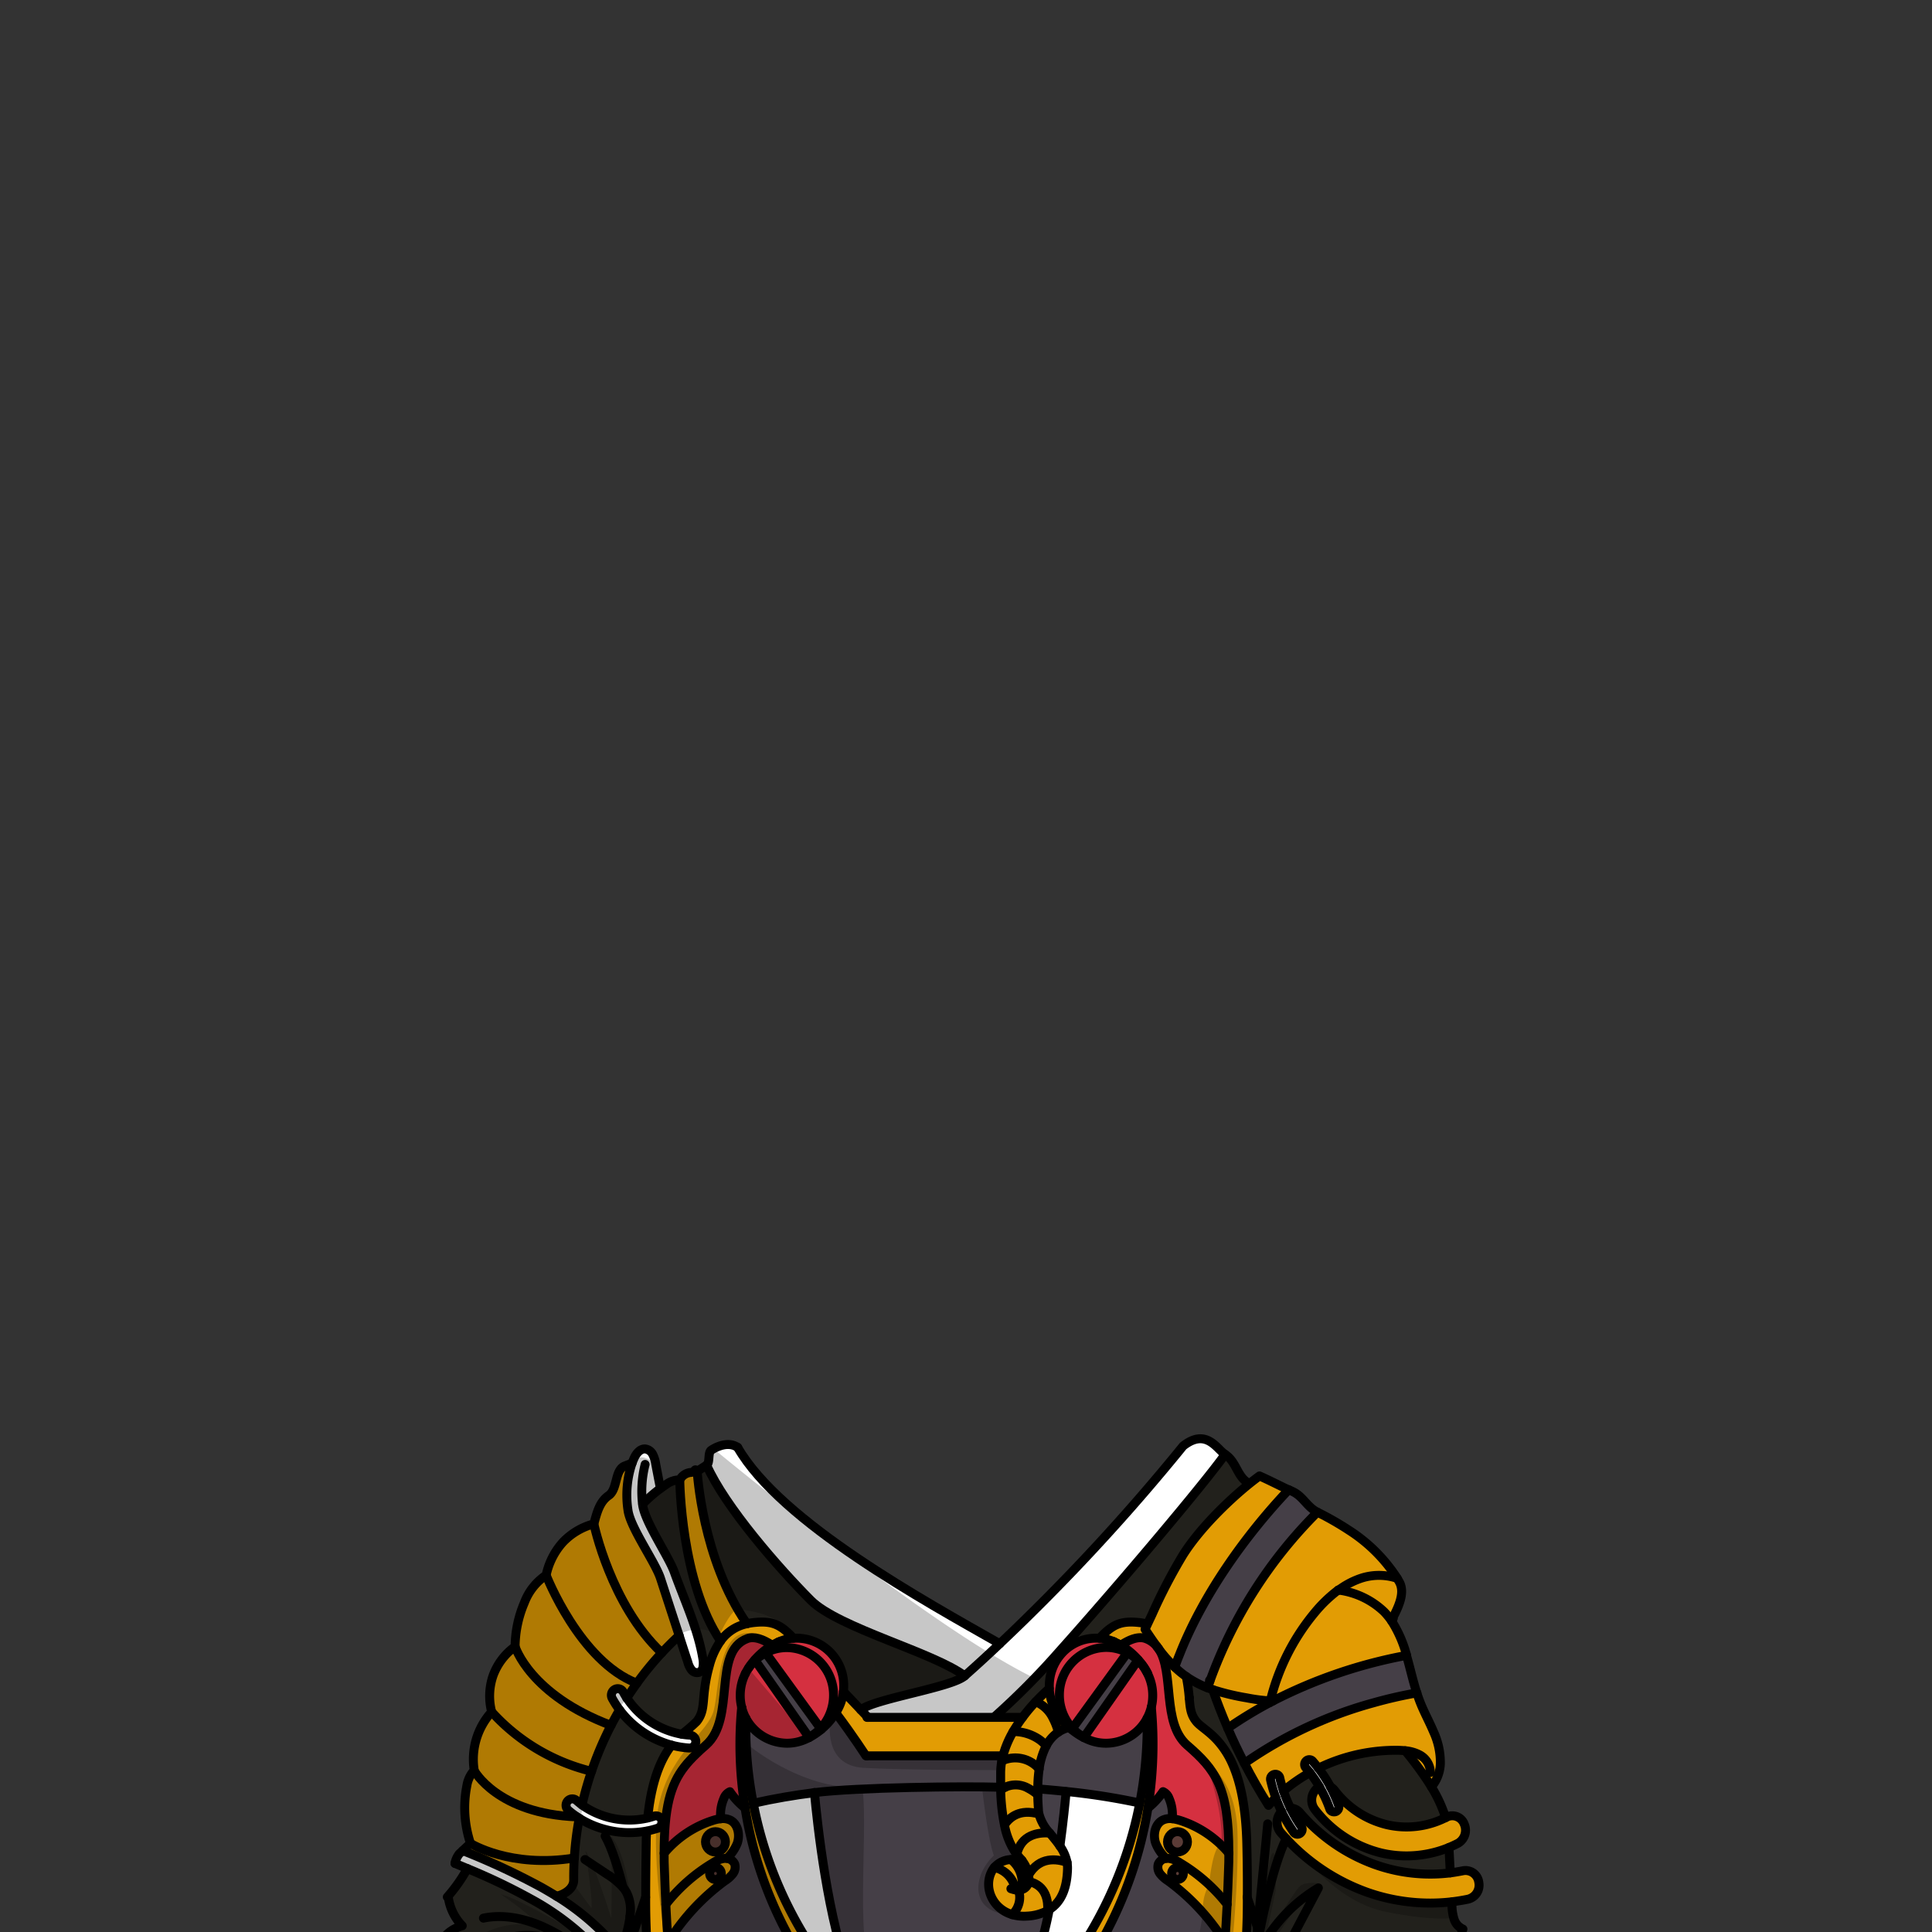 <svg xmlns="http://www.w3.org/2000/svg" viewBox="0 0 432 432">
  <rect x="0" y="0" width="432" height="432" fill="#333333" stroke="none"/>
  <defs>
    <style>.GUNDAN_DESERT_FOX_OUTFIT_DESERT_FOX_OUTFIT_15_cls-1{isolation:isolate;}.GUNDAN_DESERT_FOX_OUTFIT_DESERT_FOX_OUTFIT_15_cls-2{fill:#fff;}.GUNDAN_DESERT_FOX_OUTFIT_DESERT_FOX_OUTFIT_15_cls-3{fill:#e29c04;}.GUNDAN_DESERT_FOX_OUTFIT_DESERT_FOX_OUTFIT_15_cls-4{fill:#5b3c37;}.GUNDAN_DESERT_FOX_OUTFIT_DESERT_FOX_OUTFIT_15_cls-5{fill:#d53040;}.GUNDAN_DESERT_FOX_OUTFIT_DESERT_FOX_OUTFIT_15_cls-6{fill:#453f47;}.GUNDAN_DESERT_FOX_OUTFIT_DESERT_FOX_OUTFIT_15_cls-7{fill:#22211c;}.GUNDAN_DESERT_FOX_OUTFIT_DESERT_FOX_OUTFIT_15_cls-8{fill:none;stroke:#000;stroke-linecap:round;stroke-linejoin:round;stroke-width:2px;}.GUNDAN_DESERT_FOX_OUTFIT_DESERT_FOX_OUTFIT_15_cls-9{opacity:0.22;mix-blend-mode:multiply;}</style>
  </defs>
  <g class="GUNDAN_DESERT_FOX_OUTFIT_DESERT_FOX_OUTFIT_15_cls-1">
    <g id="outfit">
      <path class="GUNDAN_DESERT_FOX_OUTFIT_DESERT_FOX_OUTFIT_15_cls-2" d="M154.26,388a15.31,15.31,0,0,1-1.79-.2,18.68,18.68,0,0,1-12.32-8.08c-.29-.43-.54-.87-.79-1.33a1.39,1.39,0,0,0-1.91-.56,1.47,1.47,0,0,0-.55,2,21.39,21.39,0,0,0,1.64,2.56,21.71,21.71,0,0,0,11.63,7.89,20.14,20.14,0,0,0,3.93.64h.08a1.42,1.42,0,0,0,1.4-1.36A1.43,1.43,0,0,0,154.26,388Z" />
      <path class="GUNDAN_DESERT_FOX_OUTFIT_DESERT_FOX_OUTFIT_15_cls-2" d="M146.21,406.09c-.46.15-.92.27-1.38.39a18.36,18.36,0,0,1-14.68-2.94c-.42-.3-.83-.62-1.21-1a1.38,1.38,0,0,0-2,.18,1.46,1.46,0,0,0,.17,2,19.64,19.64,0,0,0,1.93,1.47l.46.3a21.07,21.07,0,0,0,6.12,2.6,20.85,20.85,0,0,0,9,.3,17.4,17.4,0,0,0,2.46-.63l.08,0A1.45,1.45,0,0,0,148,407,1.39,1.39,0,0,0,146.21,406.09Z" />
      <path class="GUNDAN_DESERT_FOX_OUTFIT_DESERT_FOX_OUTFIT_15_cls-2" d="M124.45,424c-1.12-.7-2.25-1.37-3.4-2a162.16,162.16,0,0,0-17.58-8.19l-.77.71a5.17,5.17,0,0,0-.91,1.85l-.05.3,2.76,1.16a135.33,135.33,0,0,1,14.07,6.72,58.59,58.59,0,0,1,16.28,12.93s1.36,1.89,2.68,3.85l.66.48a4.53,4.53,0,0,1,1.64-3c-1.29-2.16-2.49-3.88-2.49-3.88A55.89,55.89,0,0,0,124.45,424Z" />
      <path class="GUNDAN_DESERT_FOX_OUTFIT_DESERT_FOX_OUTFIT_15_cls-2" d="M157.18,371.13c-1.08-6.81-4.09-13.12-6.42-19.6-1.32-3.68-6.72-11.36-7.11-15.24a35,35,0,0,1,4-3.48q-.54-2.74-1.06-5.49a6.85,6.85,0,0,0-.67-2.14,2.2,2.2,0,0,0-1.74-1.2c-1.16,0-2,1.11-2.46,2.19-.15.32-.28.66-.41,1a22.33,22.33,0,0,0-.91,10.53c.52,3.88,6,11.45,7.25,15.16q2.09,6.43,4.19,12.86c.65,2,1.29,4,1.94,5.94a4.76,4.76,0,0,0,.82,1.73,1.58,1.58,0,0,0,1.69.55,1.54,1.54,0,0,0,.89-1.31A5.3,5.3,0,0,0,157.18,371.13Z" />
      <path class="GUNDAN_DESERT_FOX_OUTFIT_DESERT_FOX_OUTFIT_15_cls-3" d="M155.86,329c-.58-.87-.35.18-1.38.24a3.08,3.08,0,0,0-2.48,1.66s.21,22.8,9.12,36a9.6,9.6,0,0,1,5.84-3.85C157,348.65,155.86,329,155.86,329Z" />
      <path class="GUNDAN_DESERT_FOX_OUTFIT_DESERT_FOX_OUTFIT_15_cls-3" d="M140.42,337.69a22.33,22.33,0,0,1,.91-10.53l-1.62.63c-2.32.9-1.55,5.19-3.61,6.61s-2.64,3.88-3.31,6.34a14.83,14.83,0,0,0-6.93,4.1,15.93,15.93,0,0,0-3.74,7.37,12.83,12.83,0,0,0-4.87,6.15,25.46,25.46,0,0,0-2.07,9.82,13.81,13.81,0,0,0-4.92,6.47,14,14,0,0,0-.32,8.13,15.8,15.8,0,0,0-3.9,13.08,6.52,6.52,0,0,0-1.65,3.45,25.37,25.37,0,0,0,.81,12.88c-.57.51-1.15,1.07-1.73,1.61A162.16,162.16,0,0,1,121.05,422c1.15.65,2.28,1.32,3.4,2,1.94-.46,3.85-1.76,3.83-3.61,0-1.65,0-3.3.14-4.95a71.48,71.48,0,0,1,1.1-8.89l-.46-.3a19.64,19.64,0,0,1-1.93-1.47,1.46,1.46,0,0,1-.17-2,1.38,1.38,0,0,1,2-.18c.38.33.79.65,1.21,1a75.77,75.77,0,0,1,6.48-17.74c.61-1.17,1.24-2.33,1.91-3.47a21.39,21.39,0,0,1-1.64-2.56,1.47,1.47,0,0,1,.55-2,1.39,1.39,0,0,1,1.91.56c.25.46.5.9.79,1.33.72-1.13,1.48-2.24,2.26-3.33a69.7,69.7,0,0,1,5.56-6.79q1.86-2,3.89-3.87-2.1-6.43-4.19-12.86C146.45,349.14,140.94,341.57,140.42,337.69Z" />
      <path class="GUNDAN_DESERT_FOX_OUTFIT_DESERT_FOX_OUTFIT_15_cls-3" d="M256,373.09a10,10,0,0,0-1.54-1.82l.08-.11A13.36,13.36,0,0,1,256,373.09Z" />
      <path class="GUNDAN_DESERT_FOX_OUTFIT_DESERT_FOX_OUTFIT_15_cls-3" d="M237,412.81c-.7-1-1.53-2-2.3-2.94a10.15,10.15,0,0,1-2.42-4.31,4.17,4.17,0,0,1-.1-.8c0-.85-.12-2.06-.15-3.44q0-.63,0-1.29a31.85,31.85,0,0,1,.31-4.48,16.07,16.07,0,0,1,1.57-5.16,8.2,8.2,0,0,1,2.72-3.09,7.5,7.5,0,0,1,2.46-1.05,14.44,14.44,0,0,1-2.72-3.25l-.14-.24-.05-.1a10.63,10.63,0,0,1-1.52-4.43,5.06,5.06,0,0,1-.05-.68,42.7,42.7,0,0,0-3.08,3,37.39,37.39,0,0,0-2.91,3.47,34.82,34.82,0,0,0-2.1,3.17,22,22,0,0,0-2.28,5.43c-.1.38-.19.76-.26,1.15a15.2,15.2,0,0,0-.25,2.62q0,1.69,0,3.21l1,0a6.51,6.51,0,0,0-.94.57,45.28,45.28,0,0,0,.83,7.75,16.75,16.75,0,0,0,2.72,6.65h0c.25.32.48.61.74.9a4.51,4.51,0,0,1,.4.47,9.05,9.05,0,0,0-2.44-.17,5.13,5.13,0,0,0-3.72,1.77,4.72,4.72,0,0,0-.62.95c-1.78,3.51.13,8.25,4.61,9.59a9.4,9.4,0,0,0,3.26.34,10.73,10.73,0,0,0,4.66-1.24l.36-.22c2.89-1.8,4-5.13,4.09-9.1a7.57,7.57,0,0,0-.1-1.45A9.4,9.4,0,0,0,237,412.81Z" />
      <path class="GUNDAN_DESERT_FOX_OUTFIT_DESERT_FOX_OUTFIT_15_cls-3" d="M163.36,407a3.85,3.85,0,0,0-2.2-.35,9.19,9.19,0,0,0-1.8.4,23.58,23.58,0,0,0-10.86,7.32c0,1.25,0,2.58.08,4,.09,2.71.19,5.17.3,7.41.16,3.33.33,6.14.51,8.48a49.24,49.24,0,0,1,12.71-13.72,7.11,7.11,0,0,0,1.74-1.54,2.43,2.43,0,0,0,.44-2.22,2.18,2.18,0,0,0-1.75-1.26,9.47,9.47,0,0,0,2.31-3.34C165.5,410.36,165.05,407.93,163.36,407ZM160,409.56a2.28,2.28,0,1,1-2.23,2.28A2.25,2.25,0,0,1,160,409.56Zm0,10.71a1.34,1.34,0,0,1-1.32-1.35,1.32,1.32,0,1,1,1.32,1.35Z" />
      <path class="GUNDAN_DESERT_FOX_OUTFIT_DESERT_FOX_OUTFIT_15_cls-3" d="M263.91,407.07a10,10,0,0,0-1.8-.4,3.75,3.75,0,0,0-2.19.35c-1.7.91-2.15,3.34-1.48,5.18a9.44,9.44,0,0,0,2.3,3.34A2.16,2.16,0,0,0,259,416.8a2.43,2.43,0,0,0,.43,2.22,7.11,7.11,0,0,0,1.74,1.54,49.31,49.31,0,0,1,12.71,13.7c.18-2.33.35-5.13.51-8.46.11-2.24.21-4.7.3-7.41.05-1.42.07-2.74.08-4h0A23.58,23.58,0,0,0,263.91,407.07Zm-.62,2.49a2.28,2.28,0,1,1-2.22,2.28A2.26,2.26,0,0,1,263.29,409.56Zm0,10.71a1.34,1.34,0,0,1-1.31-1.35,1.32,1.32,0,1,1,2.63,0A1.34,1.34,0,0,1,263.29,420.27Z" />
      <path class="GUNDAN_DESERT_FOX_OUTFIT_DESERT_FOX_OUTFIT_15_cls-3" d="M168.71,362.79a13,13,0,0,0-1.75.29,9.6,9.6,0,0,0-5.84,3.85,17.24,17.24,0,0,0-2.48,5.42c-.06.22-.12.42-.17.63-1.79,6.73-.47,9.19-2.69,11.95a35.84,35.84,0,0,1-3.31,2.85,15.31,15.31,0,0,0,1.79.2,1.43,1.43,0,0,1,1.32,1.52,1.42,1.42,0,0,1-1.4,1.36h-.08a20.14,20.14,0,0,1-3.93-.64c-2.26,2.91-4.48,7.65-5.34,16.26.46-.12.92-.24,1.38-.39A1.39,1.39,0,0,1,148,407a1.45,1.45,0,0,1-.84,1.78l-.08,0a17.4,17.4,0,0,1-2.46.63q-.09,1.31-.12,2.73-.16,6.81-.11,12a156.63,156.63,0,0,0,1,18.61h4.81c-.17-1.27-.48-4-.8-8.54-.18-2.34-.35-5.15-.51-8.48-.11-2.24-.21-4.7-.3-7.41-.05-1.42-.07-2.75-.08-4,0-2.51.08-4.7.26-6.65.72-8.14,3-11.83,6.88-15.54q1-1,2.19-2c6.79-5.92,1.39-20.89,9.24-23.82,1.54-.58,3.49.08,5.63,1.5l.52-.29c.37-.21.66-.34.85-.43l.09,0,.17-.08a9.92,9.92,0,0,1,3.08-.74C174.55,363.24,172.67,362.39,168.71,362.79Z" />
      <path class="GUNDAN_DESERT_FOX_OUTFIT_DESERT_FOX_OUTFIT_15_cls-3" d="M256.5,363.13a12.7,12.7,0,0,0-1.94-.34c-4-.4-5.84.45-8.7,3.54a9.92,9.92,0,0,1,3.08.74h0l.12.05.13.06.6.29.25.14.52.29h0c2.14-1.42,4.08-2.08,5.62-1.5a5.72,5.72,0,0,1,2.49,1.77c-.94-1.27-1.82-2.59-2.71-3.93C256.16,363.87,256.33,363.5,256.5,363.13Z" />
      <path class="GUNDAN_DESERT_FOX_OUTFIT_DESERT_FOX_OUTFIT_15_cls-3" d="M194.07,384l-1.59-1.68-3.89-4.1a10.63,10.63,0,0,1-1.52,4.43l0,.1-.14.24c3.92,5.21,6.74,9.61,6.74,9.61h30.64a22,22,0,0,1,2.28-5.43,34.82,34.82,0,0,1,2.1-3.17H194.07Z" />
      <path class="GUNDAN_DESERT_FOX_OUTFIT_DESERT_FOX_OUTFIT_15_cls-3" d="M278.79,412.19c-.21-8.27-1.47-13.75-3.11-17.53a19.51,19.51,0,0,0-3.41-5.42c-2-2.2-3.86-3.17-4.78-4.31-1.28-1.59-1.38-3.08-1.58-5.34h0a39.87,39.87,0,0,0-.66-4.71,21,21,0,0,1-2.56-2.11,32.17,32.17,0,0,1-3.62-4.1c3.56,5.26.68,16.59,6.37,21.55,6.27,5.44,9.36,9.3,9.33,24.17h0c0,1.25,0,2.57-.08,4-.09,2.71-.19,5.17-.3,7.41-.16,3.33-.33,6.13-.51,8.46-.32,4.55-.63,7.29-.79,8.56h4.8a156.63,156.63,0,0,0,1-18.61Q278.95,419,278.79,412.19Z" />
      <ellipse class="GUNDAN_DESERT_FOX_OUTFIT_DESERT_FOX_OUTFIT_15_cls-4" cx="159.98" cy="418.92" rx="1.31" ry="1.35" />
      <ellipse class="GUNDAN_DESERT_FOX_OUTFIT_DESERT_FOX_OUTFIT_15_cls-4" cx="159.98" cy="411.84" rx="2.23" ry="2.28" />
      <ellipse class="GUNDAN_DESERT_FOX_OUTFIT_DESERT_FOX_OUTFIT_15_cls-4" cx="263.29" cy="418.92" rx="1.31" ry="1.35" />
      <ellipse class="GUNDAN_DESERT_FOX_OUTFIT_DESERT_FOX_OUTFIT_15_cls-4" cx="263.29" cy="411.84" rx="2.23" ry="2.28" />
      <path class="GUNDAN_DESERT_FOX_OUTFIT_DESERT_FOX_OUTFIT_15_cls-5" d="M178.23,366.3c-.28,0-.55,0-.82,0a9.92,9.92,0,0,0-3.08.74l-.17.08-.09,0c-.19.09-.48.22-.85.43l-.52.29c-2.14-1.42-4.09-2.08-5.63-1.5-7.85,2.93-2.45,17.9-9.24,23.82q-1.17,1-2.19,2c-3.87,3.71-6.16,7.4-6.88,15.54-.18,1.95-.26,4.14-.26,6.65a23.58,23.58,0,0,1,10.86-7.32,9.19,9.19,0,0,1,1.8-.4,9.12,9.12,0,0,1,.72-4.59,2.59,2.59,0,0,1,1.33-1.46,15.92,15.92,0,0,0,3.39,3.65,88.51,88.51,0,0,1-.76-22.53A10.56,10.56,0,0,0,176,389.79a10.17,10.17,0,0,0,4.92-1.26l0,0-12.06-17.23a10.77,10.77,0,0,0-1.51,1.78,14.37,14.37,0,0,1,1.43-1.89l.08.11a10.32,10.32,0,0,1,2.35-1.69l12.27,16.91.16.21a14.87,14.87,0,0,0,3.24-3.7l.14-.24,0-.1a10.63,10.63,0,0,0,1.52-4.43,10.31,10.31,0,0,0,.07-1.24A10.56,10.56,0,0,0,178.23,366.3Zm-12.48,10.57a10.6,10.6,0,0,1,.54-1.79A10.6,10.6,0,0,0,165.75,376.87Z" />
      <path class="GUNDAN_DESERT_FOX_OUTFIT_DESERT_FOX_OUTFIT_15_cls-5" d="M265.44,390.22c-5.69-5-2.81-16.29-6.37-21.55l0,0-.32-.44,0,0a5.72,5.72,0,0,0-2.49-1.77c-1.54-.58-3.48.08-5.62,1.5h0l-.52-.29-.25-.14-.6-.29-.09,0,0,0-.12-.05h0a9.92,9.92,0,0,0-3.08-.74c-.27,0-.54,0-.82,0a10.3,10.3,0,0,0-7.72,3.5,10.77,10.77,0,0,0-2.71,7.19,5.33,5.33,0,0,0,0,.56,5.06,5.06,0,0,0,.05.68,10.63,10.63,0,0,0,1.52,4.43l.05.1.14.24a14.44,14.44,0,0,0,2.72,3.25l.52.45.16-.21,12.27-16.91a10.32,10.32,0,0,1,2.35,1.69l.08-.11a13.36,13.36,0,0,1,1.46,1.93,10.38,10.38,0,0,0-1.54-1.82L242.35,388.5l.05,0a10.17,10.17,0,0,0,4.92,1.26,10.41,10.41,0,0,0,9.18-5.59,11.12,11.12,0,0,0,.94-2.49,89.3,89.3,0,0,1-.76,22.57,16.34,16.34,0,0,0,3.38-3.66,2.59,2.59,0,0,1,1.33,1.46,9.14,9.14,0,0,1,.72,4.59,10,10,0,0,1,1.8.4,23.58,23.58,0,0,1,10.86,7.32C274.8,399.52,271.71,395.66,265.44,390.22ZM257,375.08a10.6,10.6,0,0,1,.54,1.79A10.6,10.6,0,0,0,257,375.08Z" />
      <path class="GUNDAN_DESERT_FOX_OUTFIT_DESERT_FOX_OUTFIT_15_cls-2" d="M299.33,403.69a32.08,32.08,0,0,0-1.84-4.16,31.13,31.13,0,0,0-2.69-4.16c-.4-.53-.81-1-1.25-1.53a1,1,0,0,0-1.49-.08,1.09,1.09,0,0,0-.07,1.52c.31.36.61.72.9,1.09a28.63,28.63,0,0,1,2.17,3.17,28.24,28.24,0,0,1,2.29,4.89,1,1,0,0,0,1,.71,1.12,1.12,0,0,0,.35-.06A1.11,1.11,0,0,0,299.33,403.69Z" />
      <path class="GUNDAN_DESERT_FOX_OUTFIT_DESERT_FOX_OUTFIT_15_cls-2" d="M288.54,404.27a30.63,30.63,0,0,1-1.56-3.8,29.74,29.74,0,0,1-.81-2.9,1,1,0,0,0-1.26-.8,1.07,1.07,0,0,0-.79,1.29,32.43,32.43,0,0,0,1.16,3.95c.38,1,.82,2.07,1.29,3.06a33.34,33.34,0,0,0,2.69,4.6,1,1,0,0,0,1.47.25,1.1,1.1,0,0,0,.24-1.51A29.93,29.93,0,0,1,288.54,404.27Z" />
      <path class="GUNDAN_DESERT_FOX_OUTFIT_DESERT_FOX_OUTFIT_15_cls-6" d="M256.5,384.2a10.41,10.41,0,0,1-9.18,5.59,10.17,10.17,0,0,1-4.92-1.26l-.05,0a16,16,0,0,1-2.72-1.8l-.52-.45a7.5,7.5,0,0,0-2.46,1.05,8.2,8.2,0,0,0-2.72,3.09,16.07,16.07,0,0,0-1.57,5.16,31.85,31.85,0,0,0-.31,4.48q0,.66,0,1.29c0,1.38.11,2.59.15,3.44a4.17,4.17,0,0,0,.1.8,10.15,10.15,0,0,0,2.42,4.31c.77.95,1.6,1.9,2.3,2.94.75-5.46,1.19-10,1.39-12.2a149.42,149.42,0,0,1,16.44,2.58A89.56,89.56,0,0,0,256.5,384.2Z" />
      <path class="GUNDAN_DESERT_FOX_OUTFIT_DESERT_FOX_OUTFIT_15_cls-6" d="M229.59,428.45a9.4,9.4,0,0,1-3.26-.34c-4.48-1.34-6.39-6.08-4.61-9.59a4.72,4.72,0,0,1,.62-.95,5.13,5.13,0,0,1,3.72-1.77,9.05,9.05,0,0,1,2.44.17,4.51,4.51,0,0,0-.4-.47c-.26-.29-.49-.58-.74-.9h0a16.75,16.75,0,0,1-2.72-6.65,45.28,45.28,0,0,1-.83-7.75l0-.61q0-1.51,0-3.21a15.2,15.2,0,0,1,.25-2.62c.07-.39.16-.77.26-1.15H193.62s-2.82-4.4-6.74-9.61a14.87,14.87,0,0,1-3.24,3.7,15.1,15.1,0,0,1-2.72,1.8l0,0a10.17,10.17,0,0,1-4.92,1.26,10.39,10.39,0,0,1-9.17-5.59,89,89,0,0,0,1.64,19h0c4.6-1.05,9.18-1.82,13.68-2.39.58,6.37,3,29.2,8.34,42h39.6A91,91,0,0,0,234.61,427l-.36.22A10.73,10.73,0,0,1,229.59,428.45Z" />
      <path class="GUNDAN_DESERT_FOX_OUTFIT_DESERT_FOX_OUTFIT_15_cls-6" d="M171.21,369.58a10.32,10.32,0,0,0-2.35,1.69l12.06,17.23a10.39,10.39,0,0,0,2.56-2Z" />
      <path class="GUNDAN_DESERT_FOX_OUTFIT_DESERT_FOX_OUTFIT_15_cls-6" d="M252.06,369.58l-12.27,16.91a10.39,10.39,0,0,0,2.56,2l12.06-17.23A10.32,10.32,0,0,0,252.06,369.58Z" />
      <path class="GUNDAN_DESERT_FOX_OUTFIT_DESERT_FOX_OUTFIT_15_cls-6" d="M166.6,404.27a15.92,15.92,0,0,1-3.39-3.65,2.59,2.59,0,0,0-1.33,1.46,9.12,9.12,0,0,0-.72,4.59,3.85,3.85,0,0,1,2.2.35c1.69.91,2.14,3.34,1.48,5.18a9.47,9.47,0,0,1-2.31,3.34,2.18,2.18,0,0,1,1.75,1.26,2.43,2.43,0,0,1-.44,2.22,7.11,7.11,0,0,1-1.74,1.54,49.24,49.24,0,0,0-12.71,13.72c.32,4.53.63,7.27.8,8.54h30v-3.48a89.26,89.26,0,0,1-13.59-35.06Z" />
      <path class="GUNDAN_DESERT_FOX_OUTFIT_DESERT_FOX_OUTFIT_15_cls-6" d="M261.17,420.56a7.11,7.11,0,0,1-1.74-1.54,2.43,2.43,0,0,1-.43-2.22,2.16,2.16,0,0,1,1.74-1.26,9.44,9.44,0,0,1-2.3-3.34c-.67-1.84-.22-4.27,1.48-5.18a3.75,3.75,0,0,1,2.19-.35,9.14,9.14,0,0,0-.72-4.59,2.59,2.59,0,0,0-1.33-1.46,16.34,16.34,0,0,1-3.38,3.66,89.49,89.49,0,0,1-13.6,35.06v3.48h30c.16-1.27.47-4,.79-8.56A49.31,49.31,0,0,0,261.17,420.56Z" />
      <path class="GUNDAN_DESERT_FOX_OUTFIT_DESERT_FOX_OUTFIT_15_cls-6" d="M314.51,370.15a108.51,108.51,0,0,0-29.86,10.18l-.69.36a92.91,92.91,0,0,0-9.43,5.74q1.71,4,3.71,7.82a3.88,3.88,0,0,0,.48-.3,93.39,93.39,0,0,1,28.39-13.2,98.58,98.58,0,0,1,9.71-2.22C315.93,375.78,315.32,372.93,314.51,370.15Z" />
      <path class="GUNDAN_DESERT_FOX_OUTFIT_DESERT_FOX_OUTFIT_15_cls-6" d="M265.32,374.93a23.38,23.38,0,0,0,4.64,2.44,6.65,6.65,0,0,0,.27-.61l.3-.83a102.29,102.29,0,0,1,24.05-37.8c-2.42-1.23-3.15-3.52-5.61-4.65l-.81-.38c-9.71,10.24-19.16,23.54-24.38,36.79-.39,1-.75,1.91-1.09,2.88a21,21,0,0,0,2.56,2.11Z" />
      <path class="GUNDAN_DESERT_FOX_OUTFIT_DESERT_FOX_OUTFIT_15_cls-7" d="M152,330.91a5,5,0,0,0-3,1c-.43.29-.87.6-1.29.9a35,35,0,0,0-4,3.48c.39,3.88,5.79,11.56,7.11,15.24,2.33,6.48,5.34,12.79,6.42,19.6a5.3,5.3,0,0,1,0,1.49,1.54,1.54,0,0,1-.89,1.31,1.58,1.58,0,0,1-1.69-.55,4.76,4.76,0,0,1-.82-1.73c-.65-2-1.29-4-1.94-5.94q-2,1.85-3.89,3.87a69.7,69.7,0,0,0-5.56,6.79c-.78,1.09-1.54,2.2-2.26,3.33a18.68,18.68,0,0,0,12.32,8.08,35.84,35.84,0,0,0,3.31-2.85c2.22-2.76.9-5.22,2.69-11.95h0c.05-.21.11-.41.17-.63a17.24,17.24,0,0,1,2.48-5.42C152.21,353.71,152,330.91,152,330.91Z" />
      <path class="GUNDAN_DESERT_FOX_OUTFIT_DESERT_FOX_OUTFIT_15_cls-7" d="M144.48,412.19q0-1.43.12-2.73a20.85,20.85,0,0,1-9-.3,21.07,21.07,0,0,1-6.12-2.6,71.48,71.48,0,0,0-1.1,8.89c-.11,1.65-.15,3.3-.14,4.95,0,1.85-1.89,3.15-3.83,3.61a55.89,55.89,0,0,1,12.89,10.91s1.2,1.72,2.49,3.88a4.53,4.53,0,0,0-1.64,3l-.66-.48c-1.32-2-2.68-3.85-2.68-3.85a58.59,58.59,0,0,0-16.28-12.93,135.33,135.33,0,0,0-14.07-6.72,35.38,35.38,0,0,1-4.48,6.36l.2-.1a11.39,11.39,0,0,0,3.14,6.53,8.18,8.18,0,0,0-5.51,5,4.81,4.81,0,0,0,.9,5.13l-2.61,2.11h49.24a156.63,156.63,0,0,1-1-18.61Q144.32,419,144.48,412.19Z" />
      <path class="GUNDAN_DESERT_FOX_OUTFIT_DESERT_FOX_OUTFIT_15_cls-7" d="M138.54,382.33c-.67,1.14-1.3,2.3-1.91,3.47a75.77,75.77,0,0,0-6.48,17.74,18.36,18.36,0,0,0,14.68,2.94c.86-8.61,3.08-13.35,5.34-16.26A21.71,21.71,0,0,1,138.54,382.33Z" />
      <path class="GUNDAN_DESERT_FOX_OUTFIT_DESERT_FOX_OUTFIT_15_cls-7" d="M158,327.6,155.86,329S157,348.65,167,363.08a13,13,0,0,1,1.75-.29c4-.4,5.84.45,8.7,3.54.27,0,.54,0,.82,0A10.56,10.56,0,0,1,188.66,377a10.31,10.31,0,0,1-.07,1.24l3.89,4.1c3-2.48,20.34-5,23.23-7.6-7-5.26-28.23-10.72-34.41-16.9C174.11,350.63,162.15,337,158,327.6Z" />
      <path class="GUNDAN_DESERT_FOX_OUTFIT_DESERT_FOX_OUTFIT_15_cls-7" d="M298.52,400.39A20.92,20.92,0,0,0,310.09,408a19.41,19.41,0,0,0,13.15-1.57,31.31,31.31,0,0,0-3.17-6.88l-.28-.47a75.4,75.4,0,0,0-5.58-7.61c-.56-.06-1.12-.09-1.68-.1a39.36,39.36,0,0,0-17.73,4,31.13,31.13,0,0,1,2.69,4.16A2.9,2.9,0,0,1,298.52,400.39Z" />
      <path class="GUNDAN_DESERT_FOX_OUTFIT_DESERT_FOX_OUTFIT_15_cls-7" d="M277.89,442.82h51.67a10.77,10.77,0,0,1-2.44-11.5,3.62,3.62,0,0,1-2-2.27,10.91,10.91,0,0,1-.46-3.12l0-.68a41.34,41.34,0,0,1-4.84.28,42.3,42.3,0,0,1-14.18-2.45,45.52,45.52,0,0,1-18-11.95c-.42-.46-.83-.92-1.24-1.39a3.47,3.47,0,0,1,.11-4.57l.1-.1c-.47-1-.91-2-1.29-3.06-.56.54-1.11,1.1-1.64,1.69-1.93-3.07-3.74-6.22-5.4-9.45q-2-3.84-3.71-7.82-1.84-4.24-3.37-8.63l-1.2-.43a23.38,23.38,0,0,1-4.64-2.44l-.07-.05a39.87,39.87,0,0,1,.66,4.71h0c.2,2.26.3,3.75,1.58,5.34.92,1.14,2.8,2.11,4.78,4.31a19.51,19.51,0,0,1,3.41,5.42c1.64,3.78,2.9,9.26,3.11,17.53q.16,6.81.11,12A156.63,156.63,0,0,1,277.89,442.82Z" />
      <path class="GUNDAN_DESERT_FOX_OUTFIT_DESERT_FOX_OUTFIT_15_cls-7" d="M290.65,405.29a39.86,39.86,0,0,0,16.77,11.62,36.88,36.88,0,0,0,16.87,1.87l-.3-5.68a25,25,0,0,1-9.5,1.88,24.41,24.41,0,0,1-5.64-.65A26.7,26.7,0,0,1,294,404.59a3.48,3.48,0,0,1,.34-4.57,2.86,2.86,0,0,1,.69-.48,28.63,28.63,0,0,0-2.17-3.17,36.45,36.45,0,0,0-5.91,4.1,30.63,30.63,0,0,0,1.56,3.8A2.84,2.84,0,0,1,290.65,405.29Z" />
      <path class="GUNDAN_DESERT_FOX_OUTFIT_DESERT_FOX_OUTFIT_15_cls-7" d="M279.29,331.7c-2.74-1.54-2.72-4.77-5.35-6.49-4.85,6.78-23.2,28.55-37.13,44.12A167.44,167.44,0,0,1,222.23,384h6.41a37.39,37.39,0,0,1,2.91-3.47,42.7,42.7,0,0,1,3.08-3,5.33,5.33,0,0,1,0-.56,10.77,10.77,0,0,1,2.71-7.19,10.3,10.3,0,0,1,7.72-3.5c.28,0,.55,0,.82,0,2.86-3.09,4.74-3.94,8.7-3.54a12.7,12.7,0,0,1,1.94.34l1.05-2.23a121.35,121.35,0,0,1,6.89-13.25C268,342,274.16,335.85,279.29,331.7Z" />
      <path class="GUNDAN_DESERT_FOX_OUTFIT_DESERT_FOX_OUTFIT_15_cls-3" d="M168.42,403.19a89,89,0,0,1-1.64-19,10.43,10.43,0,0,1-.94-2.46,88.51,88.51,0,0,0,.76,22.53h0a89.26,89.26,0,0,0,13.59,35.06v3.48h4.19v-3.24a89.35,89.35,0,0,1-15.95-36.39Z" />
      <path class="GUNDAN_DESERT_FOX_OUTFIT_DESERT_FOX_OUTFIT_15_cls-3" d="M256.5,384.2a90.55,90.55,0,0,1-17.61,55.38v3.24h4.19v-3.48a90,90,0,0,0,14.36-57.63A11.12,11.12,0,0,1,256.5,384.2Z" />
      <path class="GUNDAN_DESERT_FOX_OUTFIT_DESERT_FOX_OUTFIT_15_cls-3" d="M330.67,420.87a3,3,0,0,0-3.45-2.58c-1,.2-2,.37-2.93.49a36.88,36.88,0,0,1-16.87-1.87,39.86,39.86,0,0,1-16.77-11.62,2.84,2.84,0,0,0-2.11-1,29.93,29.93,0,0,0,2.43,4.14,1.1,1.1,0,0,1-.24,1.51,1,1,0,0,1-1.47-.25,33.34,33.34,0,0,1-2.69-4.6l-.1.1a3.47,3.47,0,0,0-.11,4.57c.41.47.82.93,1.24,1.39a45.52,45.52,0,0,0,18,11.95,42.3,42.3,0,0,0,14.18,2.45,41.34,41.34,0,0,0,4.84-.28c1.23-.15,2.46-.34,3.68-.6A3.23,3.23,0,0,0,330.67,420.87Z" />
      <path class="GUNDAN_DESERT_FOX_OUTFIT_DESERT_FOX_OUTFIT_15_cls-3" d="M310.09,408a20.92,20.92,0,0,1-11.57-7.61,2.9,2.9,0,0,0-1-.86,32.08,32.08,0,0,1,1.84,4.16,1.11,1.11,0,0,1-.64,1.39,1.12,1.12,0,0,1-.35.06,1,1,0,0,1-1-.71,28.24,28.24,0,0,0-2.29-4.89,2.86,2.86,0,0,0-.69.48,3.48,3.48,0,0,0-.34,4.57,26.7,26.7,0,0,0,14.82,9.74,24.41,24.41,0,0,0,5.64.65,25,25,0,0,0,9.5-1.88q1-.42,2-.93a3.38,3.38,0,0,0,1.4-4.31,2.84,2.84,0,0,0-3.92-1.55l-.24.12A19.41,19.41,0,0,1,310.09,408Z" />
      <path class="GUNDAN_DESERT_FOX_OUTFIT_DESERT_FOX_OUTFIT_15_cls-3" d="M284.05,380.32h.6a108.51,108.51,0,0,1,29.86-10.18l0-.12a27.07,27.07,0,0,0-3.31-7.56l.39-.6-.22.11c1.31-2.49,2.94-5.78,1.55-8.23-.15-.28-.32-.55-.48-.83h0a35.79,35.79,0,0,0-10.82-10.75,66,66,0,0,0-7-4,102.29,102.29,0,0,0-24.05,37.8l-.3.83a6.65,6.65,0,0,1-.27.61l1.2.43q1.53,4.38,3.37,8.63a92.91,92.91,0,0,1,9.43-5.74Zm16.37-25.6c-.4.26-.8.53-1.19.82h0C299.62,355.25,300,355,300.42,354.72Z" />
      <path class="GUNDAN_DESERT_FOX_OUTFIT_DESERT_FOX_OUTFIT_15_cls-3" d="M281.57,330c-.77.56-1.53,1.15-2.28,1.75-5.13,4.15-11.32,10.32-14.85,15.95a121.35,121.35,0,0,0-6.89,13.25l-1.05,2.23c-.17.37-.34.74-.52,1.11.89,1.34,1.77,2.66,2.71,3.93l0,0a2.75,2.75,0,0,1,.32.44l0,0a32.17,32.17,0,0,0,3.62,4.1c.34-1,.7-1.92,1.09-2.88,5.22-13.25,14.67-26.55,24.38-36.79C286,332.06,283.81,331,281.57,330Z" />
      <path class="GUNDAN_DESERT_FOX_OUTFIT_DESERT_FOX_OUTFIT_15_cls-3" d="M284.91,396.77a1,1,0,0,1,1.26.8,29.74,29.74,0,0,0,.81,2.9,36.45,36.45,0,0,1,5.91-4.1c-.29-.37-.59-.73-.9-1.09a1.09,1.09,0,0,1,.07-1.52,1,1,0,0,1,1.49.08c.44.49.85,1,1.25,1.53a39.36,39.36,0,0,1,17.73-4c.56,0,1.12,0,1.68.1a75.4,75.4,0,0,1,5.58,7.61l.28.47a8.57,8.57,0,0,0,2-5.26,16.41,16.41,0,0,0-1.53-7.07c-.94-2.24-2.12-4.36-3-6.61-.27-.69-.51-1.38-.74-2.08a98.58,98.58,0,0,0-9.71,2.22A93.39,93.39,0,0,0,278.72,394a3.88,3.88,0,0,1-.48.3c1.66,3.23,3.47,6.38,5.4,9.45.53-.59,1.08-1.15,1.64-1.69a32.43,32.43,0,0,1-1.16-3.95A1.07,1.07,0,0,1,284.91,396.77Z" />
      <path class="GUNDAN_DESERT_FOX_OUTFIT_DESERT_FOX_OUTFIT_15_cls-2" d="M168.43,403.19a89.35,89.35,0,0,0,15.95,36.39v3.24h6.07c-5.37-12.82-7.76-35.65-8.34-42C177.61,401.37,173,402.14,168.43,403.19Z" />
      <path class="GUNDAN_DESERT_FOX_OUTFIT_DESERT_FOX_OUTFIT_15_cls-2" d="M237,412.81a9.4,9.4,0,0,1,1.58,3.63,7.57,7.57,0,0,1,.1,1.45c-.11,4-1.2,7.3-4.09,9.1a91,91,0,0,1-4.56,15.83h8.84v-3.24a89.45,89.45,0,0,0,16-36.39,149.42,149.42,0,0,0-16.44-2.58C238.21,402.84,237.77,407.35,237,412.81Z" />
      <path class="GUNDAN_DESERT_FOX_OUTFIT_DESERT_FOX_OUTFIT_15_cls-2" d="M273.94,325.21c-1.86-1.21-5.2-4.91-9.39-1.88a460.15,460.15,0,0,1-41,44.21c-16.65-9.45-48.93-27.1-58.61-43.9a5.46,5.46,0,0,0-5.91.63c-.78.51-.25,2.81-1,3.33,4.15,9.35,16.11,23,23.3,30.23,6.18,6.18,27.46,11.64,34.41,16.9-2.89,2.58-20.28,5.12-23.23,7.6l1.59,1.68h28.16a167.44,167.44,0,0,0,14.58-14.68C250.74,353.76,269.09,332,273.94,325.21Z" />
      <path class="GUNDAN_DESERT_FOX_OUTFIT_DESERT_FOX_OUTFIT_15_cls-8" d="M164.94,323.64c9.68,16.8,42,34.45,58.61,43.9" />
      <path class="GUNDAN_DESERT_FOX_OUTFIT_DESERT_FOX_OUTFIT_15_cls-8" d="M158,327.6c4.15,9.35,16.11,23,23.3,30.23,6.18,6.18,27.46,11.64,34.41,16.9" />
      <path class="GUNDAN_DESERT_FOX_OUTFIT_DESERT_FOX_OUTFIT_15_cls-8" d="M130.15,403.54a75.77,75.77,0,0,1,6.48-17.74c.61-1.17,1.24-2.33,1.91-3.47" />
      <path class="GUNDAN_DESERT_FOX_OUTFIT_DESERT_FOX_OUTFIT_15_cls-8" d="M129.52,406.56a71.48,71.48,0,0,0-1.1,8.89c-.11,1.65-.15,3.3-.14,4.95,0,1.85-1.89,3.15-3.83,3.61" />
      <path class="GUNDAN_DESERT_FOX_OUTFIT_DESERT_FOX_OUTFIT_15_cls-8" d="M140.15,379.7c.72-1.13,1.48-2.24,2.26-3.33a69.7,69.7,0,0,1,5.56-6.79q1.86-2,3.89-3.87" />
      <path class="GUNDAN_DESERT_FOX_OUTFIT_DESERT_FOX_OUTFIT_15_cls-8" d="M147.67,332.81q-.54-2.74-1.06-5.49a6.85,6.85,0,0,0-.67-2.14,2.2,2.2,0,0,0-1.74-1.2c-1.16,0-2,1.11-2.46,2.19-.15.32-.28.66-.41,1a22.33,22.33,0,0,0-.91,10.53c.52,3.88,6,11.45,7.25,15.16q2.09,6.43,4.19,12.86c.65,2,1.29,4,1.94,5.94a4.76,4.76,0,0,0,.82,1.73,1.58,1.58,0,0,0,1.69.55,1.54,1.54,0,0,0,.89-1.31,5.3,5.3,0,0,0,0-1.49c-1.08-6.81-4.09-13.12-6.42-19.6-1.32-3.68-6.72-11.36-7.11-15.24a24.65,24.65,0,0,1,.58-8.85" />
      <path class="GUNDAN_DESERT_FOX_OUTFIT_DESERT_FOX_OUTFIT_15_cls-8" d="M141.33,327.16l-1.62.63c-2.32.9-1.55,5.19-3.61,6.61s-2.64,3.88-3.31,6.34a14.83,14.83,0,0,0-6.93,4.1,15.93,15.93,0,0,0-3.74,7.37,12.83,12.83,0,0,0-4.87,6.15,25.46,25.46,0,0,0-2.07,9.82,13.81,13.81,0,0,0-4.92,6.47,14,14,0,0,0-.32,8.13,15.8,15.8,0,0,0-3.9,13.08,6.52,6.52,0,0,0-1.65,3.45,25.37,25.37,0,0,0,.81,12.88c-.57.51-1.15,1.07-1.73,1.61l-.77.71a5.17,5.17,0,0,0-.91,1.85l-.05.3" />
      <path class="GUNDAN_DESERT_FOX_OUTFIT_DESERT_FOX_OUTFIT_15_cls-8" d="M103.47,413.8A162.16,162.16,0,0,1,121.05,422c1.15.65,2.28,1.32,3.4,2a55.89,55.89,0,0,1,12.89,10.91s1.2,1.72,2.49,3.88a38.74,38.74,0,0,1,2.12,4" />
      <path class="GUNDAN_DESERT_FOX_OUTFIT_DESERT_FOX_OUTFIT_15_cls-8" d="M101.74,416.66l2.76,1.16a135.33,135.33,0,0,1,14.07,6.72,58.59,58.59,0,0,1,16.28,12.93s1.36,1.89,2.68,3.85" />
      <path class="GUNDAN_DESERT_FOX_OUTFIT_DESERT_FOX_OUTFIT_15_cls-8" d="M132.79,340.74s3.76,18.1,15.18,28.84" />
      <path class="GUNDAN_DESERT_FOX_OUTFIT_DESERT_FOX_OUTFIT_15_cls-8" d="M122.12,352.21s7.49,19.29,20.29,24.16" />
      <path class="GUNDAN_DESERT_FOX_OUTFIT_DESERT_FOX_OUTFIT_15_cls-8" d="M115.18,368.18s3.27,10.79,21.45,17.62" />
      <path class="GUNDAN_DESERT_FOX_OUTFIT_DESERT_FOX_OUTFIT_15_cls-8" d="M109.94,382.78a44.23,44.23,0,0,0,22.33,13.29" />
      <path class="GUNDAN_DESERT_FOX_OUTFIT_DESERT_FOX_OUTFIT_15_cls-8" d="M106,395.86s5.15,9.69,23,10.4" />
      <path class="GUNDAN_DESERT_FOX_OUTFIT_DESERT_FOX_OUTFIT_15_cls-8" d="M105.2,412.19s8.94,5.59,23.22,3.26" />
      <path class="GUNDAN_DESERT_FOX_OUTFIT_DESERT_FOX_OUTFIT_15_cls-8" d="M164.94,323.64c-2.57-1.75-5.91.63-5.91.63-.78.51-.25,2.81-1,3.33L155.86,329c-.58-.87-.35.18-1.38.24a3.08,3.08,0,0,0-2.48,1.66,5,5,0,0,0-3,1c-.43.29-.87.6-1.29.9a34.12,34.12,0,0,0-4,3.48" />
      <path class="GUNDAN_DESERT_FOX_OUTFIT_DESERT_FOX_OUTFIT_15_cls-8" d="M167,363.08c-10-14.43-11.1-34.07-11.1-34.07" />
      <path class="GUNDAN_DESERT_FOX_OUTFIT_DESERT_FOX_OUTFIT_15_cls-8" d="M161.12,366.93c-8.91-13.22-9.12-36-9.12-36" />
      <path class="GUNDAN_DESERT_FOX_OUTFIT_DESERT_FOX_OUTFIT_15_cls-8" d="M144.83,406.48c.86-8.61,3.08-13.35,5.34-16.26" />
      <path class="GUNDAN_DESERT_FOX_OUTFIT_DESERT_FOX_OUTFIT_15_cls-8" d="M145.38,442.82a156.63,156.63,0,0,1-1-18.61q0-5.22.11-12,0-1.43.12-2.73" />
      <path class="GUNDAN_DESERT_FOX_OUTFIT_DESERT_FOX_OUTFIT_15_cls-8" d="M152.47,387.78a35.84,35.84,0,0,0,3.31-2.85c2.22-2.76.9-5.22,2.69-11.95.05-.21.11-.41.17-.63a17.24,17.24,0,0,1,2.48-5.42,9.6,9.6,0,0,1,5.84-3.85,13,13,0,0,1,1.75-.29c4-.4,5.84.45,8.7,3.54" />
      <path class="GUNDAN_DESERT_FOX_OUTFIT_DESERT_FOX_OUTFIT_15_cls-8" d="M188.59,378.23l3.89,4.1,1.59,1.68" />
      <path class="GUNDAN_DESERT_FOX_OUTFIT_DESERT_FOX_OUTFIT_15_cls-8" d="M172.7,367.9c-2.14-1.42-4.09-2.08-5.63-1.5-7.85,2.93-2.45,17.9-9.24,23.82q-1.17,1-2.19,2c-3.87,3.71-6.16,7.4-6.88,15.54-.18,1.95-.26,4.14-.26,6.65,0,1.25,0,2.58.08,4,.09,2.71.19,5.17.3,7.41.16,3.33.33,6.14.51,8.48.32,4.53.63,7.27.8,8.54" />
      <path class="GUNDAN_DESERT_FOX_OUTFIT_DESERT_FOX_OUTFIT_15_cls-8" d="M193.85,392.61h-.23s-2.82-4.4-6.74-9.61" />
      <path class="GUNDAN_DESERT_FOX_OUTFIT_DESERT_FOX_OUTFIT_15_cls-8" d="M167.35,373.05a10.77,10.77,0,0,1,1.51-1.78,10.32,10.32,0,0,1,2.35-1.69,10.11,10.11,0,0,1,4.74-1.17,10.57,10.57,0,0,1,10.43,10.69,10.44,10.44,0,0,1-.36,2.76h0a10.59,10.59,0,0,1-2.54,4.62,10.39,10.39,0,0,1-2.56,2" />
      <path class="GUNDAN_DESERT_FOX_OUTFIT_DESERT_FOX_OUTFIT_15_cls-8" d="M165.84,381.74a11,11,0,0,1-.32-2.64,10.83,10.83,0,0,1,1.14-4.86" />
      <path class="GUNDAN_DESERT_FOX_OUTFIT_DESERT_FOX_OUTFIT_15_cls-8" d="M180.87,388.53a10.17,10.17,0,0,1-4.92,1.26,10.56,10.56,0,0,1-10.11-8.05" />
      <path class="GUNDAN_DESERT_FOX_OUTFIT_DESERT_FOX_OUTFIT_15_cls-8" d="M174.16,367.15l-.09,0" />
      <path class="GUNDAN_DESERT_FOX_OUTFIT_DESERT_FOX_OUTFIT_15_cls-8" d="M187.07,382.66a10.63,10.63,0,0,0,1.52-4.43,10.31,10.31,0,0,0,.07-1.24,10.56,10.56,0,0,0-10.43-10.69c-.28,0-.55,0-.82,0a9.92,9.92,0,0,0-3.08.74" />
      <path class="GUNDAN_DESERT_FOX_OUTFIT_DESERT_FOX_OUTFIT_15_cls-8" d="M174.33,367.07l-.17.08-.09,0c-.19.09-.48.22-.85.43l-.52.29a16.23,16.23,0,0,0-3.92,3.26,14.37,14.37,0,0,0-1.43,1.89c-.24.37-.47.77-.69,1.19" />
      <path class="GUNDAN_DESERT_FOX_OUTFIT_DESERT_FOX_OUTFIT_15_cls-8" d="M180.87,388.53l0,0a15.1,15.1,0,0,0,2.72-1.8,14.87,14.87,0,0,0,3.24-3.7l.14-.24,0-.1" />
      <path class="GUNDAN_DESERT_FOX_OUTFIT_DESERT_FOX_OUTFIT_15_cls-8" d="M168.43,403.19a89.35,89.35,0,0,0,15.95,36.39v3.24" />
      <path class="GUNDAN_DESERT_FOX_OUTFIT_DESERT_FOX_OUTFIT_15_cls-8" d="M166.78,384.2a89,89,0,0,0,1.64,19" />
      <path class="GUNDAN_DESERT_FOX_OUTFIT_DESERT_FOX_OUTFIT_15_cls-8" d="M166.6,404.28a89.26,89.26,0,0,0,13.59,35.06v3.48" />
      <path class="GUNDAN_DESERT_FOX_OUTFIT_DESERT_FOX_OUTFIT_15_cls-8" d="M165.84,381.74h0a88.51,88.51,0,0,0,.76,22.53" />
      <path class="GUNDAN_DESERT_FOX_OUTFIT_DESERT_FOX_OUTFIT_15_cls-8" d="M149.39,434.28a49.24,49.24,0,0,1,12.71-13.72,7.11,7.11,0,0,0,1.74-1.54,2.43,2.43,0,0,0,.44-2.22,2.18,2.18,0,0,0-1.75-1.26,3.09,3.09,0,0,0-.53,0,5.77,5.77,0,0,0-2.58,1,38.16,38.16,0,0,0-10.54,9.29" />
      <path class="GUNDAN_DESERT_FOX_OUTFIT_DESERT_FOX_OUTFIT_15_cls-8" d="M162.53,415.54a9.47,9.47,0,0,0,2.31-3.34c.66-1.84.21-4.27-1.48-5.18a3.85,3.85,0,0,0-2.2-.35,9.19,9.19,0,0,0-1.8.4,23.58,23.58,0,0,0-10.86,7.32" />
      <path class="GUNDAN_DESERT_FOX_OUTFIT_DESERT_FOX_OUTFIT_15_cls-8" d="M166.6,404.28h0a15.92,15.92,0,0,1-3.39-3.65,2.59,2.59,0,0,0-1.33,1.46,9.12,9.12,0,0,0-.72,4.59" />
      <path class="GUNDAN_DESERT_FOX_OUTFIT_DESERT_FOX_OUTFIT_15_cls-8" d="M152.47,387.78a15.31,15.31,0,0,0,1.79.2,1.43,1.43,0,0,1,1.32,1.52,1.42,1.42,0,0,1-1.4,1.36h-.08a20.14,20.14,0,0,1-3.93-.64,21.71,21.71,0,0,1-11.63-7.89,21.39,21.39,0,0,1-1.64-2.56,1.47,1.47,0,0,1,.55-2,1.39,1.39,0,0,1,1.91.56c.25.46.5.9.79,1.33A18.72,18.72,0,0,0,152.47,387.78Z" />
      <path class="GUNDAN_DESERT_FOX_OUTFIT_DESERT_FOX_OUTFIT_15_cls-8" d="M148,407.67a1.46,1.46,0,0,1-.89,1.13l-.08,0a17.4,17.4,0,0,1-2.46.63,20.85,20.85,0,0,1-9-.3,21.07,21.07,0,0,1-6.12-2.6l-.46-.3a19.64,19.64,0,0,1-1.93-1.47,1.46,1.46,0,0,1-.17-2,1.38,1.38,0,0,1,2-.18c.38.33.79.65,1.21,1a18.36,18.36,0,0,0,14.68,2.94c.46-.12.92-.24,1.38-.39A1.39,1.39,0,0,1,148,407,1.45,1.45,0,0,1,148,407.67Z" />
      <path class="GUNDAN_DESERT_FOX_OUTFIT_DESERT_FOX_OUTFIT_15_cls-8" d="M139.31,422c-1.1-4.3-2.52-8.88-4-11.45" />
      <path class="GUNDAN_DESERT_FOX_OUTFIT_DESERT_FOX_OUTFIT_15_cls-8" d="M140.87,428.55c.48,2.21.76,3.68.76,3.68l2.73-8" />
      <path class="GUNDAN_DESERT_FOX_OUTFIT_DESERT_FOX_OUTFIT_15_cls-8" d="M138.19,441.8a4.59,4.59,0,0,1,3.1-3.81,7,7,0,0,0-1.57-4.43,26.77,26.77,0,0,0,1.15-5l0-.21a8.63,8.63,0,0,0-.74-5.12,7.64,7.64,0,0,0-.85-1.25h0a17,17,0,0,0-3.6-2.93l-4.88-3.25" />
      <path class="GUNDAN_DESERT_FOX_OUTFIT_DESERT_FOX_OUTFIT_15_cls-8" d="M108.1,428.9c4.47-.93,9.15.06,13.34,1.93a45.89,45.89,0,0,1,6.68,3.79" />
      <path class="GUNDAN_DESERT_FOX_OUTFIT_DESERT_FOX_OUTFIT_15_cls-8" d="M131,435.56c-.93-.33-1.86-.64-2.81-.93h0a37.85,37.85,0,0,0-8.71-1.77,17.87,17.87,0,0,0-11.35,2.8" />
      <ellipse class="GUNDAN_DESERT_FOX_OUTFIT_DESERT_FOX_OUTFIT_15_cls-8" cx="159.98" cy="411.84" rx="2.23" ry="2.28" />
      <ellipse class="GUNDAN_DESERT_FOX_OUTFIT_DESERT_FOX_OUTFIT_15_cls-8" cx="159.98" cy="418.92" rx="1.31" ry="1.35" />
      <path class="GUNDAN_DESERT_FOX_OUTFIT_DESERT_FOX_OUTFIT_15_cls-8" d="M265.91,379.59c.2,2.26.3,3.75,1.58,5.34.92,1.14,2.8,2.11,4.78,4.31a19.51,19.51,0,0,1,3.41,5.42c1.64,3.78,2.9,9.26,3.11,17.53q.16,6.81.11,12a156.63,156.63,0,0,1-1,18.61" />
      <path class="GUNDAN_DESERT_FOX_OUTFIT_DESERT_FOX_OUTFIT_15_cls-8" d="M265.25,374.88a39.87,39.87,0,0,1,.66,4.71" />
      <path class="GUNDAN_DESERT_FOX_OUTFIT_DESERT_FOX_OUTFIT_15_cls-8" d="M245.86,366.33c2.86-3.09,4.74-3.94,8.7-3.54a12.7,12.7,0,0,1,1.94.34" />
      <polyline class="GUNDAN_DESERT_FOX_OUTFIT_DESERT_FOX_OUTFIT_15_cls-8" points="193.85 384.01 194.07 384.01 222.23 384.01 228.64 384.01" />
      <path class="GUNDAN_DESERT_FOX_OUTFIT_DESERT_FOX_OUTFIT_15_cls-8" d="M274.77,414.4c0,1.25,0,2.57-.08,4-.09,2.71-.19,5.17-.3,7.41-.16,3.33-.33,6.13-.51,8.46-.32,4.55-.63,7.29-.79,8.56" />
      <path class="GUNDAN_DESERT_FOX_OUTFIT_DESERT_FOX_OUTFIT_15_cls-8" d="M259.07,368.67c3.56,5.26.68,16.59,6.37,21.55,6.27,5.44,9.36,9.3,9.33,24.17" />
      <path class="GUNDAN_DESERT_FOX_OUTFIT_DESERT_FOX_OUTFIT_15_cls-8" d="M258.72,368.2a2.75,2.75,0,0,1,.32.44" />
      <path class="GUNDAN_DESERT_FOX_OUTFIT_DESERT_FOX_OUTFIT_15_cls-8" d="M250.58,367.9c2.14-1.42,4.08-2.08,5.62-1.5a5.72,5.72,0,0,1,2.49,1.77" />
      <line class="GUNDAN_DESERT_FOX_OUTFIT_DESERT_FOX_OUTFIT_15_cls-8" x1="224.26" y1="392.61" x2="193.85" y2="392.61" />
      <path class="GUNDAN_DESERT_FOX_OUTFIT_DESERT_FOX_OUTFIT_15_cls-8" d="M242.4,388.53a10.17,10.17,0,0,0,4.92,1.26,10.41,10.41,0,0,0,9.18-5.59,11.12,11.12,0,0,0,.94-2.49,10.66,10.66,0,0,0,.31-2.61,10.83,10.83,0,0,0-1.14-4.86c-.18-.34-.36-.66-.55-1l-.11-.19a10,10,0,0,0-1.54-1.82,10.32,10.32,0,0,0-2.35-1.69,10.11,10.11,0,0,0-4.74-1.17,10.57,10.57,0,0,0-10.43,10.69,10.44,10.44,0,0,0,.36,2.76h0a10.59,10.59,0,0,0,2.54,4.62,10.39,10.39,0,0,0,2.56,2" />
      <path class="GUNDAN_DESERT_FOX_OUTFIT_DESERT_FOX_OUTFIT_15_cls-8" d="M249.8,367.47l.25.14" />
      <path class="GUNDAN_DESERT_FOX_OUTFIT_DESERT_FOX_OUTFIT_15_cls-8" d="M249.07,367.12l0,0,.09,0" />
      <path class="GUNDAN_DESERT_FOX_OUTFIT_DESERT_FOX_OUTFIT_15_cls-8" d="M236.2,382.66a10.63,10.63,0,0,1-1.52-4.43,5.06,5.06,0,0,1-.05-.68,5.33,5.33,0,0,1,0-.56,10.77,10.77,0,0,1,2.71-7.19,10.3,10.3,0,0,1,7.72-3.5c.28,0,.55,0,.82,0a9.92,9.92,0,0,1,3.08.74h0" />
      <path class="GUNDAN_DESERT_FOX_OUTFIT_DESERT_FOX_OUTFIT_15_cls-8" d="M249,367.07l.12.05.13.06.6.29.25.14.52.29h0a16.21,16.21,0,0,1,3.91,3.26,13.36,13.36,0,0,1,1.46,1.93,11.52,11.52,0,0,1,.66,1.15" />
      <path class="GUNDAN_DESERT_FOX_OUTFIT_DESERT_FOX_OUTFIT_15_cls-8" d="M242.4,388.53l-.05,0a16,16,0,0,1-2.72-1.8l-.52-.45a14.44,14.44,0,0,1-2.72-3.25l-.14-.24-.05-.1" />
      <path class="GUNDAN_DESERT_FOX_OUTFIT_DESERT_FOX_OUTFIT_15_cls-8" d="M256.5,384.2a90.55,90.55,0,0,1-17.61,55.38v3.24" />
      <path class="GUNDAN_DESERT_FOX_OUTFIT_DESERT_FOX_OUTFIT_15_cls-8" d="M257.44,381.71a90,90,0,0,1-14.36,57.63v3.48" />
      <path class="GUNDAN_DESERT_FOX_OUTFIT_DESERT_FOX_OUTFIT_15_cls-8" d="M273.88,434.26a49.31,49.31,0,0,0-12.71-13.7,7.11,7.11,0,0,1-1.74-1.54,2.43,2.43,0,0,1-.43-2.22,2.16,2.16,0,0,1,1.74-1.26,3.25,3.25,0,0,1,.54,0,5.77,5.77,0,0,1,2.57,1,38.16,38.16,0,0,1,10.54,9.29" />
      <path class="GUNDAN_DESERT_FOX_OUTFIT_DESERT_FOX_OUTFIT_15_cls-8" d="M260.74,415.54a9.44,9.44,0,0,1-2.3-3.34c-.67-1.84-.22-4.27,1.48-5.18a3.75,3.75,0,0,1,2.19-.35,10,10,0,0,1,1.8.4,23.58,23.58,0,0,1,10.86,7.32h0" />
      <path class="GUNDAN_DESERT_FOX_OUTFIT_DESERT_FOX_OUTFIT_15_cls-8" d="M256.68,404.28a16.34,16.34,0,0,0,3.38-3.66,2.59,2.59,0,0,1,1.33,1.46,9.14,9.14,0,0,1,.72,4.59" />
      <path class="GUNDAN_DESERT_FOX_OUTFIT_DESERT_FOX_OUTFIT_15_cls-8" d="M287.6,411.13c-3.15,6.22-6,21.1-6,21.1l-.44-1.28-2.3-6.74" />
      <ellipse class="GUNDAN_DESERT_FOX_OUTFIT_DESERT_FOX_OUTFIT_15_cls-8" cx="263.29" cy="411.84" rx="2.23" ry="2.28" />
      <ellipse class="GUNDAN_DESERT_FOX_OUTFIT_DESERT_FOX_OUTFIT_15_cls-8" cx="263.29" cy="418.92" rx="1.31" ry="1.35" />
      <path class="GUNDAN_DESERT_FOX_OUTFIT_DESERT_FOX_OUTFIT_15_cls-8" d="M294.58,338.13a66,66,0,0,1,7,4,35.79,35.79,0,0,1,10.82,10.75c.16.28.33.55.48.83,1.39,2.45-.24,5.74-1.55,8.23l.22-.11-.39.6" />
      <path class="GUNDAN_DESERT_FOX_OUTFIT_DESERT_FOX_OUTFIT_15_cls-8" d="M284.65,380.33h-.6a39.27,39.27,0,0,1-5.29-.69,53.24,53.24,0,0,1-7.6-1.83l-1.2-.43a23.38,23.38,0,0,1-4.64-2.44l-.07-.05a21,21,0,0,1-2.56-2.11,32.17,32.17,0,0,1-3.62-4.1l0,0-.32-.44,0,0c-.94-1.27-1.82-2.59-2.71-3.93.18-.37.35-.74.52-1.11l1.05-2.23a121.35,121.35,0,0,1,6.89-13.25c3.53-5.63,9.72-11.8,14.85-15.95.75-.6,1.51-1.19,2.28-1.75,2.24,1,4.38,2.11,6.59,3.15" />
      <path class="GUNDAN_DESERT_FOX_OUTFIT_DESERT_FOX_OUTFIT_15_cls-8" d="M299.23,355.54a30.57,30.57,0,0,0-5.28,5.08,48.87,48.87,0,0,0-9.9,19.7l-.09.37" />
      <path class="GUNDAN_DESERT_FOX_OUTFIT_DESERT_FOX_OUTFIT_15_cls-8" d="M312.41,352.92a12.85,12.85,0,0,0-8.13,0,17.73,17.73,0,0,0-5,2.66" />
      <path class="GUNDAN_DESERT_FOX_OUTFIT_DESERT_FOX_OUTFIT_15_cls-8" d="M320.07,399.55a8.57,8.57,0,0,0,2-5.26,16.41,16.41,0,0,0-1.53-7.07c-.94-2.24-2.12-4.36-3-6.61-.27-.69-.51-1.38-.74-2.08-.89-2.75-1.5-5.6-2.31-8.38l0-.12a27.07,27.07,0,0,0-3.31-7.56,16.17,16.17,0,0,0-1.7-2.09,18.08,18.08,0,0,0-10.24-4.84h0" />
      <path class="GUNDAN_DESERT_FOX_OUTFIT_DESERT_FOX_OUTFIT_15_cls-8" d="M319.83,396.33a4.5,4.5,0,0,0-2.53-4,8.24,8.24,0,0,0-3.09-.86c-.56-.06-1.12-.09-1.68-.1a39.36,39.36,0,0,0-17.73,4" />
      <path class="GUNDAN_DESERT_FOX_OUTFIT_DESERT_FOX_OUTFIT_15_cls-8" d="M285.28,402c-.56.54-1.11,1.1-1.64,1.69-1.93-3.07-3.74-6.22-5.4-9.45q-2-3.84-3.71-7.82-1.84-4.24-3.37-8.63" />
      <path class="GUNDAN_DESERT_FOX_OUTFIT_DESERT_FOX_OUTFIT_15_cls-8" d="M270.53,375.93c0-.07,0-.14-.07-.21" />
      <path class="GUNDAN_DESERT_FOX_OUTFIT_DESERT_FOX_OUTFIT_15_cls-8" d="M292.89,396.37a36.45,36.45,0,0,0-5.91,4.1" />
      <path class="GUNDAN_DESERT_FOX_OUTFIT_DESERT_FOX_OUTFIT_15_cls-8" d="M314.21,391.47a75.4,75.4,0,0,1,5.58,7.61l.28.47a31.31,31.31,0,0,1,3.17,6.88" />
      <path class="GUNDAN_DESERT_FOX_OUTFIT_DESERT_FOX_OUTFIT_15_cls-8" d="M297.49,399.53a31.13,31.13,0,0,0-2.69-4.16c-.4-.53-.81-1-1.25-1.53a1,1,0,0,0-1.49-.08,1.09,1.09,0,0,0-.07,1.52c.31.36.61.72.9,1.09a28.63,28.63,0,0,1,2.17,3.17" />
      <path class="GUNDAN_DESERT_FOX_OUTFIT_DESERT_FOX_OUTFIT_15_cls-8" d="M288.54,404.27a29.93,29.93,0,0,0,2.43,4.14,1.1,1.1,0,0,1-.24,1.51,1,1,0,0,1-1.47-.25,33.34,33.34,0,0,1-2.69-4.6c-.47-1-.91-2-1.29-3.06a32.43,32.43,0,0,1-1.16-3.95,1.07,1.07,0,0,1,.79-1.29,1,1,0,0,1,1.26.8,29.74,29.74,0,0,0,.81,2.9A30.63,30.63,0,0,0,288.54,404.27Z" />
      <path class="GUNDAN_DESERT_FOX_OUTFIT_DESERT_FOX_OUTFIT_15_cls-8" d="M323.24,406.43l.24-.12a2.84,2.84,0,0,1,3.92,1.55,3.38,3.38,0,0,1-1.4,4.31q-1,.51-2,.93a25,25,0,0,1-9.5,1.88,24.41,24.41,0,0,1-5.64-.65A26.7,26.7,0,0,1,294,404.59a3.48,3.48,0,0,1,.34-4.57,2.86,2.86,0,0,1,.69-.48,28.24,28.24,0,0,1,2.29,4.89,1,1,0,0,0,1,.71,1.12,1.12,0,0,0,.35-.06,1.11,1.11,0,0,0,.64-1.39,32.08,32.08,0,0,0-1.84-4.16,2.9,2.9,0,0,1,1,.86,20.85,20.85,0,0,0,11.57,7.6A19.35,19.35,0,0,0,323.24,406.43Z" />
      <path class="GUNDAN_DESERT_FOX_OUTFIT_DESERT_FOX_OUTFIT_15_cls-8" d="M286.57,405.07l-.1.1a3.47,3.47,0,0,0-.11,4.57c.41.47.82.93,1.24,1.39a45.52,45.52,0,0,0,18,11.95,42.3,42.3,0,0,0,14.18,2.45,41.34,41.34,0,0,0,4.84-.28c1.23-.15,2.46-.34,3.68-.6a3.23,3.23,0,0,0,2.36-3.78,3,3,0,0,0-3.45-2.58c-1,.2-2,.37-2.93.49a36.88,36.88,0,0,1-16.87-1.87,39.86,39.86,0,0,1-16.77-11.62,2.84,2.84,0,0,0-2.11-1" />
      <path class="GUNDAN_DESERT_FOX_OUTFIT_DESERT_FOX_OUTFIT_15_cls-8" d="M283.46,407.82q-1.12,11.55-2.25,23.13l-.75,7.8a34.8,34.8,0,0,1,14.33-16.61q-3.77,7.13-7.52,14.24" />
      <path class="GUNDAN_DESERT_FOX_OUTFIT_DESERT_FOX_OUTFIT_15_cls-8" d="M104.5,417.82a35.38,35.38,0,0,1-4.48,6.36l.2-.1a11.39,11.39,0,0,0,3.14,6.53,8.18,8.18,0,0,0-5.51,5,4.81,4.81,0,0,0,.9,5.13l-2.61,2.11H329.56a10.77,10.77,0,0,1-2.44-11.5,3.62,3.62,0,0,1-2-2.27,10.91,10.91,0,0,1-.46-3.12l0-.68" />
      <path class="GUNDAN_DESERT_FOX_OUTFIT_DESERT_FOX_OUTFIT_15_cls-8" d="M324.29,418.78l-.3-5.68" />
      <path class="GUNDAN_DESERT_FOX_OUTFIT_DESERT_FOX_OUTFIT_15_cls-8" d="M222.23,384a167.44,167.44,0,0,0,14.58-14.68c13.93-15.57,32.28-37.34,37.13-44.12" />
      <path class="GUNDAN_DESERT_FOX_OUTFIT_DESERT_FOX_OUTFIT_15_cls-8" d="M228.51,416a7.25,7.25,0,0,1,1.48,3.28,3.87,3.87,0,0,1,0,1.44,2.13,2.13,0,0,1-1.58,1.82,3.5,3.5,0,0,1-.67.09,3.44,3.44,0,0,1-.7-.05,6.37,6.37,0,0,1-1-.26" />
      <path class="GUNDAN_DESERT_FOX_OUTFIT_DESERT_FOX_OUTFIT_15_cls-8" d="M227.36,414.6c.25.32.48.61.74.9a4.51,4.51,0,0,1,.4.47" />
      <path class="GUNDAN_DESERT_FOX_OUTFIT_DESERT_FOX_OUTFIT_15_cls-8" d="M234.63,377.55a42.7,42.7,0,0,0-3.08,3,37.39,37.39,0,0,0-2.91,3.47,34.82,34.82,0,0,0-2.1,3.17,22,22,0,0,0-2.28,5.43c-.1.38-.19.76-.26,1.15a15.2,15.2,0,0,0-.25,2.62q0,1.69,0,3.21l0,.61a45.28,45.28,0,0,0,.83,7.75,16.75,16.75,0,0,0,2.72,6.65" />
      <path class="GUNDAN_DESERT_FOX_OUTFIT_DESERT_FOX_OUTFIT_15_cls-8" d="M239.11,386.25a7.5,7.5,0,0,0-2.46,1.05,8.2,8.2,0,0,0-2.72,3.09,16.07,16.07,0,0,0-1.57,5.16,31.85,31.85,0,0,0-.31,4.48q0,.66,0,1.29c0,1.38.11,2.59.15,3.44a4.17,4.17,0,0,0,.1.8,10.15,10.15,0,0,0,2.42,4.31c.77.95,1.6,1.9,2.3,2.94a9.4,9.4,0,0,1,1.58,3.63,7.57,7.57,0,0,1,.1,1.45c-.11,4-1.2,7.3-4.09,9.1l-.36.22a10.73,10.73,0,0,1-4.66,1.24,9.4,9.4,0,0,1-3.26-.34c-4.48-1.34-6.39-6.08-4.61-9.59a4.72,4.72,0,0,1,.62-.95,5.13,5.13,0,0,1,3.72-1.77,9.05,9.05,0,0,1,2.44.17h0" />
      <path class="GUNDAN_DESERT_FOX_OUTFIT_DESERT_FOX_OUTFIT_15_cls-8" d="M228.41,422.51h0a6.74,6.74,0,0,0-2.35-6.71" />
      <path class="GUNDAN_DESERT_FOX_OUTFIT_DESERT_FOX_OUTFIT_15_cls-8" d="M222.34,417.57a6,6,0,0,1,4.7,5" />
      <path class="GUNDAN_DESERT_FOX_OUTFIT_DESERT_FOX_OUTFIT_15_cls-8" d="M227.74,422.6a5.25,5.25,0,0,1-1.41,5.51" />
      <path class="GUNDAN_DESERT_FOX_OUTFIT_DESERT_FOX_OUTFIT_15_cls-8" d="M230,420.69c4,.89,4.38,4.41,4.26,6.52" />
      <path class="GUNDAN_DESERT_FOX_OUTFIT_DESERT_FOX_OUTFIT_15_cls-8" d="M230,419.25c2.43-4.19,6.32-3.63,8.61-2.81" />
      <path class="GUNDAN_DESERT_FOX_OUTFIT_DESERT_FOX_OUTFIT_15_cls-8" d="M227.36,414.6h0c1-4.37,4.75-4.91,7.36-4.73" />
      <path class="GUNDAN_DESERT_FOX_OUTFIT_DESERT_FOX_OUTFIT_15_cls-8" d="M224.64,408c1.1-1.64,3.37-3.6,7.66-2.39" />
      <path class="GUNDAN_DESERT_FOX_OUTFIT_DESERT_FOX_OUTFIT_15_cls-8" d="M232.05,401.32a11.15,11.15,0,0,0-2.09-1.43,5.61,5.61,0,0,0-5.21-.26,6.51,6.51,0,0,0-.94.57" />
      <path class="GUNDAN_DESERT_FOX_OUTFIT_DESERT_FOX_OUTFIT_15_cls-8" d="M224,393.76a7,7,0,0,1,8.36,1.79" />
      <path class="GUNDAN_DESERT_FOX_OUTFIT_DESERT_FOX_OUTFIT_15_cls-8" d="M233.93,390.39a7.88,7.88,0,0,0-1.74-1.56,10.24,10.24,0,0,0-5.65-1.65" />
      <path class="GUNDAN_DESERT_FOX_OUTFIT_DESERT_FOX_OUTFIT_15_cls-8" d="M236.65,387.3a14.78,14.78,0,0,0-1.18-3.07h0a7.41,7.41,0,0,0-3.23-3.41,4.12,4.12,0,0,0-.69-.27" />
      <path class="GUNDAN_DESERT_FOX_OUTFIT_DESERT_FOX_OUTFIT_15_cls-8" d="M232.05,400c2.25.17,4.38.37,6.36.58a149.42,149.42,0,0,1,16.44,2.58" />
      <path class="GUNDAN_DESERT_FOX_OUTFIT_DESERT_FOX_OUTFIT_15_cls-8" d="M224.75,399.63l-1,0c-8.2-.25-32,0-41.67,1.21-4.5.57-9.08,1.34-13.68,2.39h0" />
      <path class="GUNDAN_DESERT_FOX_OUTFIT_DESERT_FOX_OUTFIT_15_cls-8" d="M182.11,400.8c.58,6.37,3,29.2,8.34,42" />
      <path class="GUNDAN_DESERT_FOX_OUTFIT_DESERT_FOX_OUTFIT_15_cls-8" d="M230.05,442.82A91,91,0,0,0,234.61,427" />
      <path class="GUNDAN_DESERT_FOX_OUTFIT_DESERT_FOX_OUTFIT_15_cls-8" d="M237,412.81c.75-5.46,1.19-10,1.39-12.2" />
      <polyline class="GUNDAN_DESERT_FOX_OUTFIT_DESERT_FOX_OUTFIT_15_cls-8" points="171.21 369.58 183.48 386.49 183.64 386.7" />
      <polyline class="GUNDAN_DESERT_FOX_OUTFIT_DESERT_FOX_OUTFIT_15_cls-8" points="168.78 371.15 168.86 371.27 180.92 388.5" />
      <polyline class="GUNDAN_DESERT_FOX_OUTFIT_DESERT_FOX_OUTFIT_15_cls-8" points="252.06 369.58 239.79 386.49 239.63 386.7" />
      <polyline class="GUNDAN_DESERT_FOX_OUTFIT_DESERT_FOX_OUTFIT_15_cls-8" points="254.49 371.15 254.41 371.27 242.35 388.5" />
      <path class="GUNDAN_DESERT_FOX_OUTFIT_DESERT_FOX_OUTFIT_15_cls-8" d="M192.48,382.33c3-2.48,20.34-5,23.23-7.6q4-3.54,7.84-7.19a460.15,460.15,0,0,0,41-44.21c5.18-4.07,7.53.67,9.39,1.88,2.63,1.72,2.61,5,5.35,6.49" />
      <path class="GUNDAN_DESERT_FOX_OUTFIT_DESERT_FOX_OUTFIT_15_cls-8" d="M262.69,372.77c.34-1,.7-1.92,1.09-2.88,5.22-13.25,14.67-26.55,24.38-36.79l.81.38c2.46,1.13,3.19,3.42,5.61,4.65a102.29,102.29,0,0,0-24.05,37.8l-.3.83a6.65,6.65,0,0,1-.27.61" />
      <path class="GUNDAN_DESERT_FOX_OUTFIT_DESERT_FOX_OUTFIT_15_cls-8" d="M265.91,379.59h0" />
      <path class="GUNDAN_DESERT_FOX_OUTFIT_DESERT_FOX_OUTFIT_15_cls-8" d="M274.53,386.43a92.91,92.91,0,0,1,9.43-5.74l.69-.36a108.51,108.51,0,0,1,29.86-10.18" />
      <path class="GUNDAN_DESERT_FOX_OUTFIT_DESERT_FOX_OUTFIT_15_cls-8" d="M278.24,394.25a3.88,3.88,0,0,0,.48-.3,93.39,93.39,0,0,1,28.39-13.2,98.58,98.58,0,0,1,9.71-2.22" />
      <g class="GUNDAN_DESERT_FOX_OUTFIT_DESERT_FOX_OUTFIT_15_cls-9">
        <path d="M144,327.58h-3.74l0,0,.06,0,1.42-1C142.63,325.65,143.6,326.9,144,327.58Z" />
        <path d="M148.68,332.2a6.49,6.49,0,0,0-1.38,1c-1-1.85-3-5.26-3-5.26s-.09-.17-.23-.4h2.33a19.07,19.07,0,0,1,1.35,5.1c.07.1.65-.47.65-.47Z" />
        <path d="M152.16,330.43a4.44,4.44,0,0,1,1.09-.85L152,330.91l-.54.14A6.62,6.62,0,0,0,152.16,330.43Z" />
        <path d="M231,375.08c-8.79,12.06-11.34,8.84-11.34,8.84l-26-.26-4.88-5.21c-.92-9.88-7.93-13.25-12-12.74-1.73-5.2-11.88-5.9-11.88-5.9s-1.45.1-4.3,6.38c-2.35-3.46-9.06-1.32-9.3,0s-12.8,15.55-12.8,15.55,0,.59-4.26,9.35-6.61,29.37-6.61,29.37l4.6,6.21s.54-.33-1.32-12.87c2.16,3.32,5.78,15.19,5.78,15.19s.25-7.86-.1-18.48c5.54,6.56,5.32,28.21,5.32,28.21s.51-2.57,2.88-11.46c.24,7.12,3.28,15.56,3.28,15.56s-13.54,0-14.57.08-6-2.52-12.19-6.46-20,1.34-20,1.34,7.52-9.85,19.43-7c-2.4-3-8.71-7.17-8.71-7.17,3.48.62,16.85,8.5,17.43,8.84a139.22,139.22,0,0,0-12-8.45c-4.93-2.92-15.76-7.29-15.76-7.29l.51-1.5s2.09-2.17,3-3c-2.45-7.43-1.15-13.87.84-16.12-.39-7.71,1-9.89,3.9-13.17-1.08-8.89,2.13-11.26,5.28-14.6-.33-6.32,3.57-14.17,6.75-16,1.17-6.86,7.07-10.53,10.82-11.41.33-2.29,2.65-4.71,3.92-7.26,2.69-5.38,3-5.46,3.58-6.06l0,0,.06,0c2.39-2,3.26-2.1,5-1.07a2.76,2.76,0,0,1,1,1.15,19.07,19.07,0,0,1,1.35,5.1c.07.1.65-.47.65-.47l.32,0a5.49,5.49,0,0,0,2.78-1.15,6.62,6.62,0,0,0,.7-.62,4.44,4.44,0,0,1,1.09-.85c1.4-.77,1.45-1.82,2.58-.76a.5.5,0,0,0,.19,0c.73-.29,2.64-.89,2.55-4.51,0-.62.78-.63.78-.63S207.1,363.35,231,375.08Z" />
        <path d="M167.35,373.05l13.3,15.6s-7.52,4.5-13.43-3.69A10.61,10.61,0,0,1,167.35,373.05Z" />
        <path d="M166.84,389.79s11.74,10.3,26,10c1.43,10.46-2.17,38,3.31,43H150.19s-5.58-28.67-2.69-40.06,10.92-15.28,12.14-20.43.93-19.18,9.22-16.9c4.36,2.18,4.5,1.75,4.5,1.75S162.9,372.87,166.84,389.79Z" />
        <path d="M280,442.56s2.15-14.84,2.52-16.6,1-10.35,2-11.56.72,8.35.72,8.35l-2.37,11.14s6.55-11.21,7.9-12.21,4-.57,4-.57-1.94,2.39-4.86,5.6-8.21,12.64-8.21,12.64l9-4.44s3.17,1.11,0,2.3-7.78,5.61-7.78,5.61Z" />
        <path d="M274.77,442.82s2.36-21.11,1.93-33.26-7.21-15.71-7.21-15.71,4.28,11,3.6,18.77c-1.91-.25-2.74,8.78-2.74,8.78a11.13,11.13,0,0,0-1.36,6.3c-1.06,6.75-2.47,13.09-4.75,15.2C271.49,442.82,274.77,442.82,274.77,442.82Z" />
        <path d="M219.57,399.51s1.27,11.67,2.66,15.38c-4.93,4.65-5.47,13.12,4.1,13.22-3.93-1.59-6-5.55-5.1-8.3A5.59,5.59,0,0,1,228.5,416c-2-2-3.49-5.94-4.07-9.65s-.8-6.89-.8-6.89Z" />
        <path d="M185.69,384.66s-1.9,10.11,7.46,10.64,30.48.5,30.48.5l.6-3.05-30.55-.32L187.07,383Z" />
        <path d="M291.72,415.05S299,425.33,310,427.51s15,1.31,15,1.31l-.41-3.42s-8.65.81-15.27-1.2S295,418.52,291.72,415.05Z" />
      </g>
    </g>
  </g>
</svg>